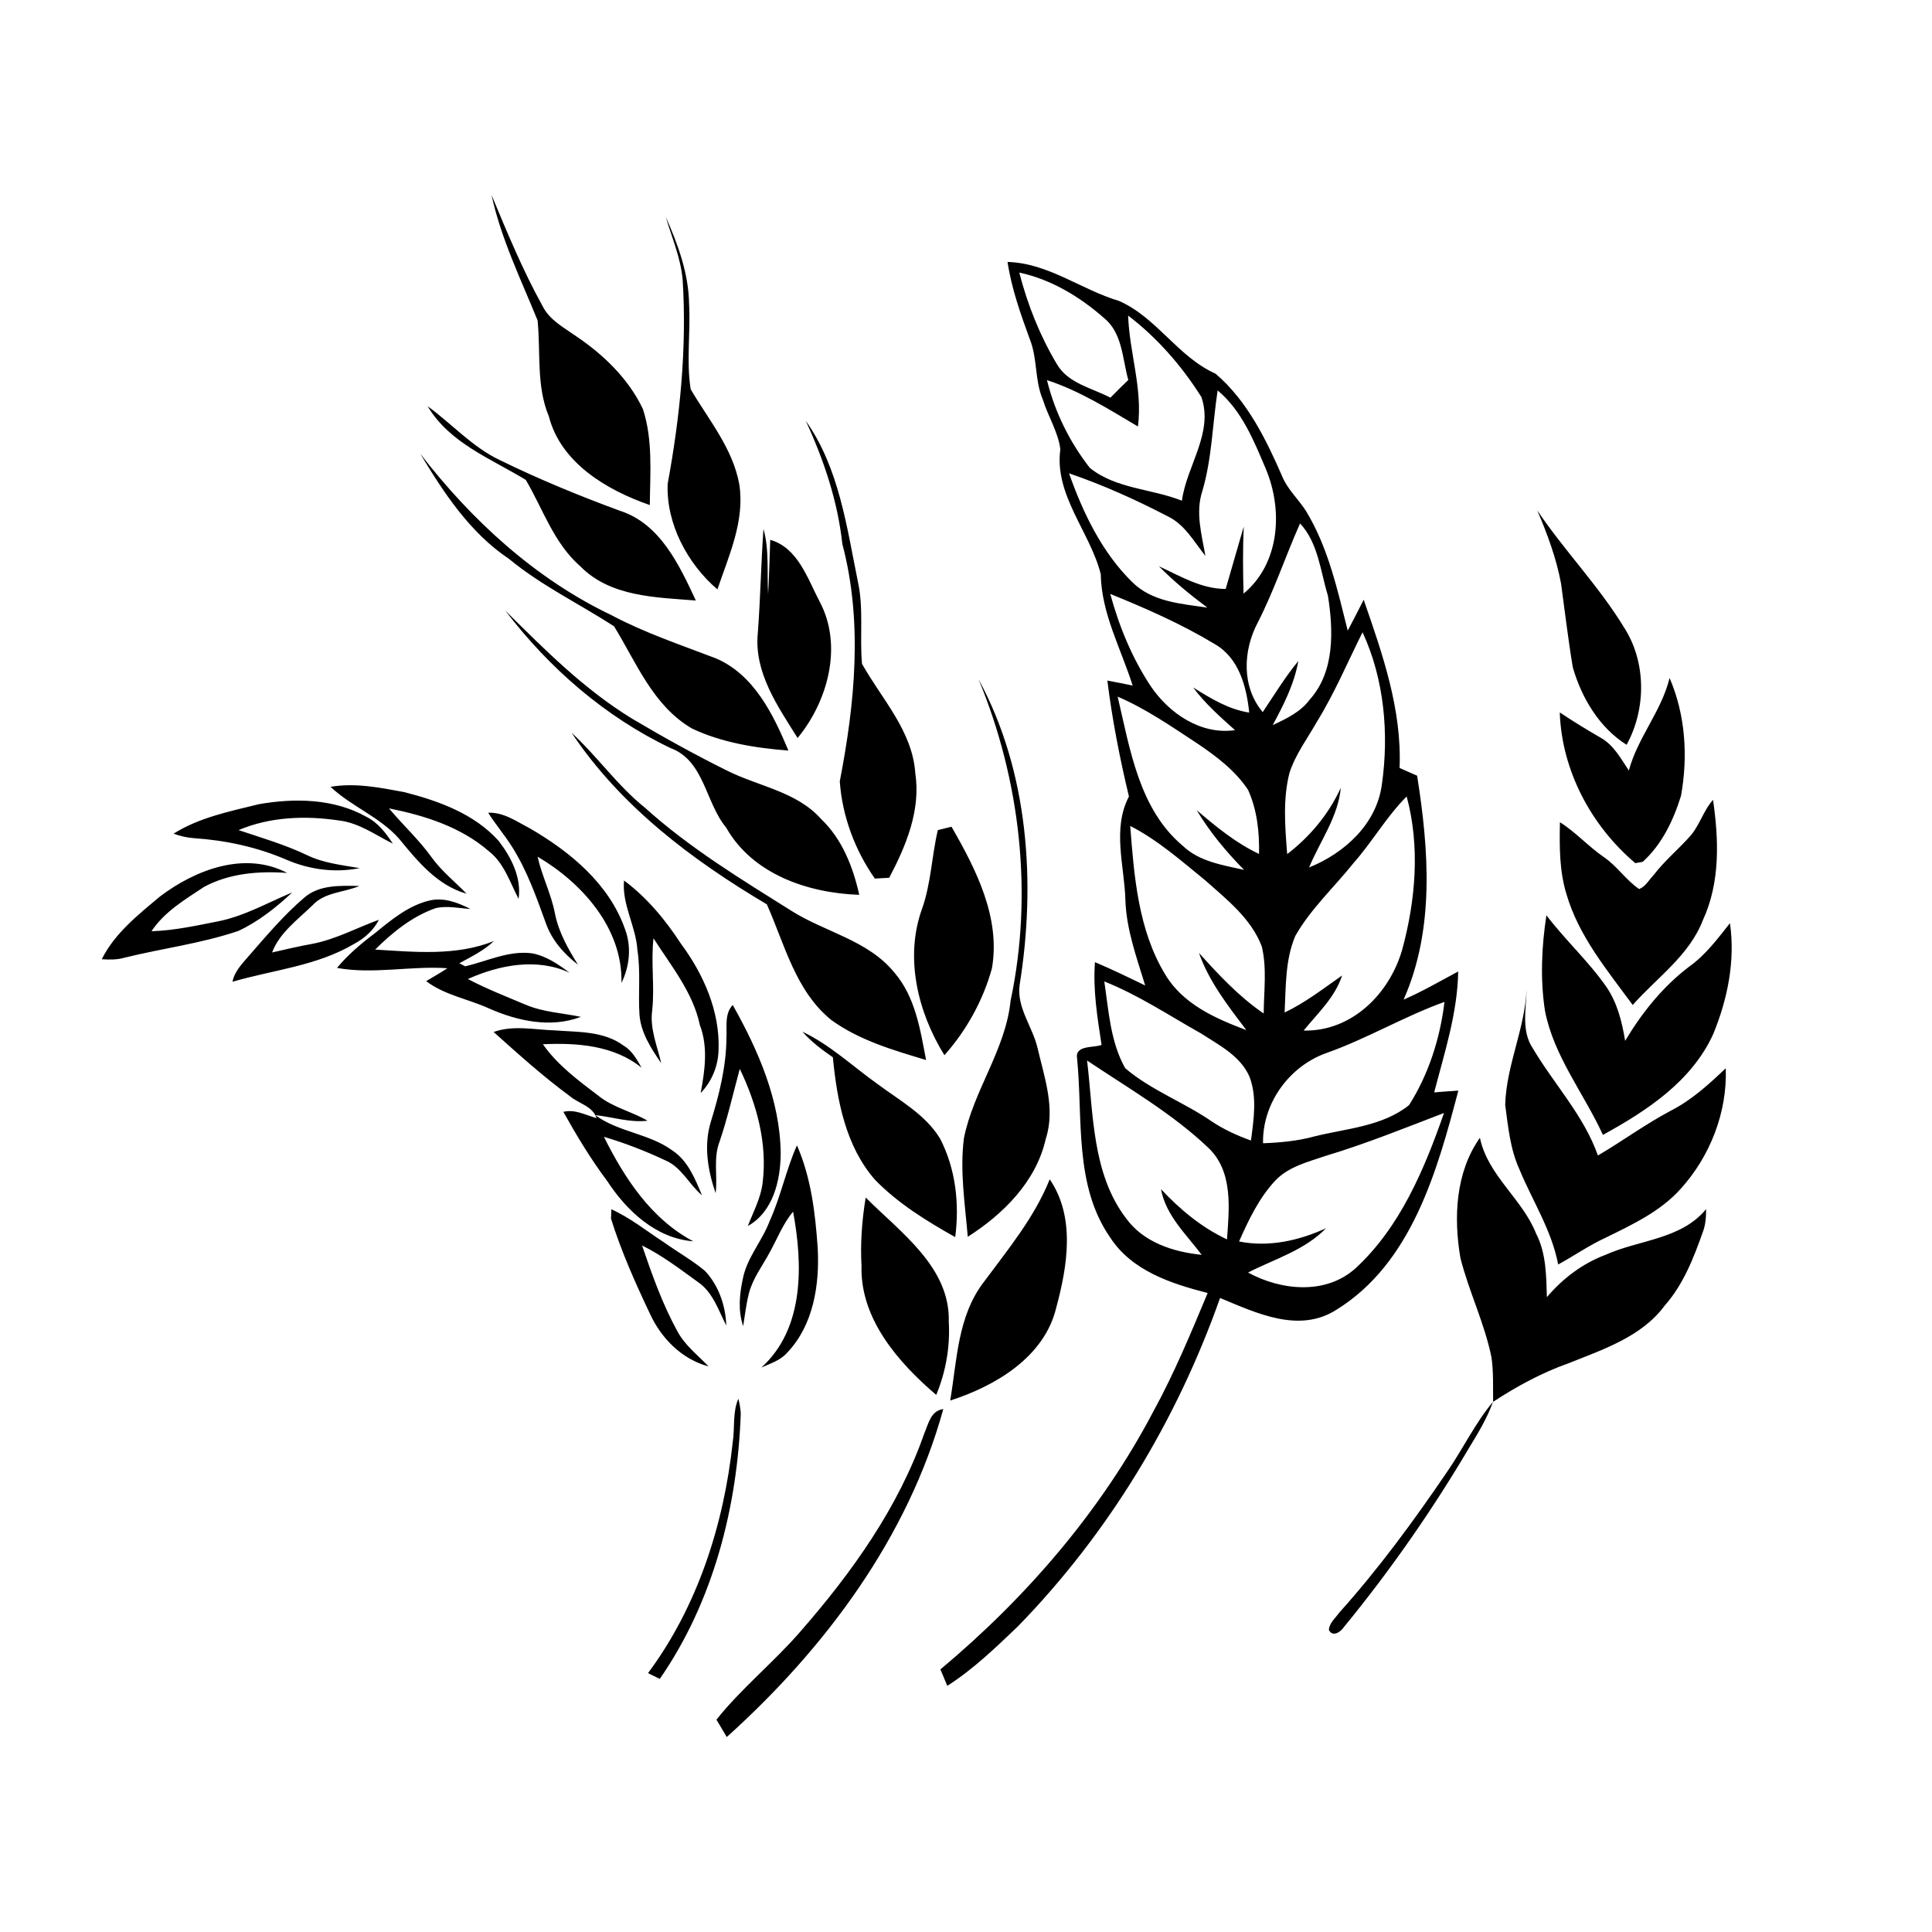 <svg xmlns="http://www.w3.org/2000/svg" width="120" height="120"><path d="M95.48 31.7c1.69,2.51 3.83,4.7 5.41,7.3 1.37,2.14 1.36,5.05 0.14,7.26 -1.69,-1.06 -2.8,-2.92 -3.34,-4.81 -0.29,-1.73 -0.49,-3.46 -0.73,-5.2 -0.29,-1.57 -0.85,-3.08 -1.48,-4.55zm5.69 16.16c0.55,-2.05 2.03,-3.69 2.53,-5.75 0.99,2.29 1.15,4.88 0.71,7.32 -0.47,1.52 -1.19,3.03 -2.38,4.1 -0.12,0.02 -0.34,0.06 -0.46,0.08 -2.74,-2.32 -4.57,-5.75 -4.69,-9.36 0.82,0.55 1.66,1.06 2.52,1.56 0.82,0.45 1.27,1.3 1.77,2.05zm3.72 4.17c0.66,-0.68 0.88,-1.65 1.51,-2.35 0.36,2.49 0.45,5.13 -0.63,7.47 -0.84,2.19 -2.85,3.57 -4.36,5.27 -1.58,-2.15 -3.35,-4.27 -4.11,-6.87 -0.45,-1.45 -0.44,-2.98 -0.41,-4.48 1,0.63 1.78,1.52 2.75,2.18 0.81,0.56 1.36,1.42 2.17,1.97 0.41,-0.16 0.61,-0.57 0.9,-0.87 0.65,-0.85 1.47,-1.54 2.18,-2.32zm-8.84 4.82c1.18,1.55 2.64,2.88 3.75,4.48 0.66,0.99 0.95,2.15 1.14,3.32 1.05,-1.76 2.35,-3.38 3.99,-4.62 1.01,-0.72 1.76,-1.73 2.52,-2.69 0.34,2.33 -0.15,4.73 -1.04,6.89 -1.33,2.93 -4.13,4.77 -6.85,6.26 -1.18,-2.58 -3.05,-4.88 -3.6,-7.71 -0.3,-1.97 -0.21,-3.97 0.09,-5.93zm-2.56 11.77c0.07,-2.46 1.23,-4.72 1.33,-7.19 -0.02,1.24 -0.35,2.59 0.39,3.69 1.32,2.23 3.16,4.16 4.04,6.65 1.53,-0.9 2.97,-1.96 4.54,-2.79 1.29,-0.66 2.36,-1.64 3.4,-2.63 0.1,2.73 -0.97,5.47 -2.8,7.49 -1.26,1.41 -3,2.22 -4.67,3.04 -1.02,0.47 -1.95,1.12 -2.94,1.66 -0.4,-2.13 -1.6,-3.95 -2.41,-5.92 -0.57,-1.25 -0.7,-2.65 -0.88,-4zm-2.78 9.52c-0.43,-2.51 -0.31,-5.32 1.21,-7.47 0.49,2.35 2.63,3.78 3.49,5.95 0.63,1.22 0.63,2.62 0.67,3.95 0.98,-1.16 2.21,-2.09 3.64,-2.63 2.09,-0.94 4.7,-0.95 6.25,-2.84 0,0.48 -0.03,0.98 -0.21,1.44 -0.57,1.61 -1.21,3.25 -2.36,4.55 -1.43,1.94 -3.82,2.72 -5.96,3.58 -1.67,0.59 -3.22,1.43 -4.7,2.4 -0.01,-0.92 0.03,-1.85 -0.1,-2.76 -0.43,-2.12 -1.4,-4.08 -1.93,-6.17zm-0.85 13.31c1,-1.44 1.75,-3.04 2.87,-4.38 -0.36,1.02 -0.93,1.95 -1.49,2.87 -2.3,3.89 -4.89,7.61 -7.76,11.11 -0.2,0.31 -0.71,0.66 -0.94,0.19 0.02,-0.43 0.4,-0.73 0.63,-1.06 2.45,-2.73 4.63,-5.7 6.69,-8.73zm-27.28 -75.18c2.53,0.07 4.57,1.72 6.92,2.42 2.34,1.02 3.65,3.47 6,4.52 1.98,1.69 3.16,4.12 4.18,6.47 0.35,0.78 1,1.36 1.45,2.08 1.37,2.26 1.94,4.87 2.58,7.41 0.34,-0.64 0.67,-1.28 0.99,-1.92 1.17,3.37 2.38,6.82 2.23,10.45 0.36,0.16 0.73,0.32 1.09,0.48 0.73,4.61 1.1,9.53 -0.84,13.91 1.17,-0.51 2.27,-1.15 3.39,-1.75 -0.04,2.58 -0.85,5.04 -1.49,7.51 0.5,-0.04 1,-0.08 1.5,-0.11 -1.31,4.99 -2.9,10.72 -7.57,13.61 -2.33,1.49 -4.98,0.2 -7.23,-0.73 -2.68,7.59 -6.94,14.64 -12.57,20.41 -1.37,1.31 -2.76,2.65 -4.37,3.68 -0.11,-0.25 -0.32,-0.77 -0.43,-1.02 5.34,-4.47 9.97,-9.83 13.22,-16.01 1.3,-2.37 2.34,-4.88 3.38,-7.37 -2.27,-0.58 -4.71,-1.38 -6.05,-3.44 -2.26,-3.25 -1.69,-7.39 -2.06,-11.12 -0.15,-0.86 1.03,-0.65 1.52,-0.85 -0.26,-1.7 -0.54,-3.41 -0.41,-5.14 1.06,0.45 2.09,0.95 3.12,1.45 -0.53,-1.74 -1.17,-3.47 -1.23,-5.31 -0.06,-2.13 -0.83,-4.41 0.22,-6.43 -0.57,-2.38 -1.04,-4.78 -1.34,-7.2 0.52,0.1 1.05,0.2 1.57,0.31 -0.72,-2.29 -1.94,-4.47 -1.98,-6.92 -0.66,-2.62 -2.9,-4.91 -2.51,-7.76 -0.14,-1.08 -0.76,-2.03 -1.08,-3.06 -0.52,-1.2 -0.33,-2.57 -0.82,-3.78 -0.57,-1.56 -1.13,-3.14 -1.38,-4.79zm0.73 0.66c0.51,1.99 1.28,3.92 2.33,5.68 0.7,1.21 2.17,1.48 3.33,2.09 0.36,-0.37 0.74,-0.74 1.11,-1.1 -0.37,-1.32 -0.36,-2.92 -1.51,-3.85 -1.5,-1.32 -3.29,-2.4 -5.26,-2.82zm6.76 2.67c0.08,2.31 0.91,4.55 0.61,6.89 -1.82,-1.08 -3.63,-2.22 -5.65,-2.88 0.48,1.97 1.41,3.85 2.66,5.45 1.62,1.31 3.84,1.29 5.72,2.04 0.29,-2.16 1.98,-4.21 1.21,-6.44 -1.21,-1.92 -2.74,-3.68 -4.55,-5.06zm5.56 4.65c-0.32,2.08 -0.35,4.21 -0.95,6.25 -0.44,1.33 -0.04,2.7 0.19,4.03 -0.71,-0.89 -1.28,-1.95 -2.34,-2.46 -1.98,-1.03 -4.02,-1.95 -6.13,-2.67 0.87,2.46 2.05,4.92 3.93,6.76 1.24,1.23 3.04,1.34 4.66,1.58 -1.06,-0.79 -2.08,-1.63 -3.01,-2.57 1.33,0.61 2.63,1.41 4.15,1.41 0.38,-1.29 0.74,-2.58 1.12,-3.87 -0.06,1.39 -0.05,2.78 -0.01,4.16 2.26,-1.87 2.46,-5.19 1.38,-7.75 -0.74,-1.75 -1.49,-3.62 -2.99,-4.87zm5.12 8.26c-0.91,2.04 -1.61,4.17 -2.63,6.16 -0.92,1.74 -1.01,3.99 0.31,5.56 0.72,-1.07 1.39,-2.18 2.21,-3.17 -0.25,1.42 -0.91,2.72 -1.59,3.98 0.85,-0.4 1.74,-0.82 2.31,-1.6 1.55,-1.73 1.46,-4.29 1.12,-6.44 -0.47,-1.53 -0.6,-3.27 -1.73,-4.49zm-11.79 4.38c0.55,2.02 1.36,3.99 2.52,5.74 1.14,1.68 3.11,3.03 5.23,2.72 -0.93,-0.83 -1.86,-1.65 -2.6,-2.65 1.09,0.68 2.19,1.36 3.48,1.56 -0.16,-1.6 -0.64,-3.41 -2.15,-4.26 -2.05,-1.24 -4.26,-2.21 -6.48,-3.11zm15.67 2.38c-0.93,1.86 -1.74,3.79 -2.84,5.57 -0.59,1.04 -1.33,2.02 -1.7,3.17 -0.42,1.65 -0.27,3.37 -0.14,5.04 1.42,-1.09 2.58,-2.48 3.33,-4.12 -0.17,1.82 -1.29,3.31 -1.97,4.95 2.2,-0.89 4.19,-2.69 4.52,-5.15 0.45,-3.15 0.15,-6.55 -1.2,-9.46zm-15.21 4c0.77,3.27 1.33,6.99 4.05,9.27 1.03,0.98 2.47,1.19 3.8,1.49 -1.11,-1.13 -2.13,-2.35 -2.94,-3.71 1.2,1.03 2.43,2.04 3.87,2.72 0.03,-1.36 -0.12,-2.74 -0.68,-3.98 -0.8,-1.2 -1.96,-2.08 -3.15,-2.88 -1.6,-1.05 -3.18,-2.15 -4.95,-2.91zm14.63 10.36c-1.2,1.5 -2.65,2.83 -3.6,4.51 -0.63,1.49 -0.58,3.16 -0.66,4.75 1.28,-0.61 2.41,-1.49 3.57,-2.3 -0.44,1.36 -1.51,2.34 -2.39,3.42 3,0.07 5.35,-2.3 6.13,-5.05 0.83,-3.06 1.11,-6.4 0.27,-9.49 -1.26,1.26 -2.14,2.83 -3.32,4.16zm-13.85 -2.33c0.24,3.13 0.5,6.47 2.17,9.22 1.1,1.85 3.12,2.74 5.04,3.46 -1.13,-1.5 -2.31,-3 -2.94,-4.79 1.23,1.36 2.49,2.72 4.02,3.76 0.01,-1.39 0.21,-2.81 -0.12,-4.17 -0.66,-1.73 -2.17,-2.91 -3.51,-4.1 -1.49,-1.21 -2.94,-2.5 -4.66,-3.38zm12.23 14.09c-2.34,0.81 -4.03,3.13 -3.98,5.62 1.07,-0.04 2.16,-0.14 3.21,-0.43 1.98,-0.49 4.22,-0.62 5.86,-1.94 1.22,-1.92 1.93,-4.16 2.2,-6.41 -2.5,0.9 -4.79,2.27 -7.29,3.16zm-13.84 -4.43c0.27,1.81 0.38,3.77 1.3,5.39 1.61,1.37 3.64,2.11 5.37,3.3 0.76,0.51 1.58,0.88 2.44,1.19 0.17,-1.31 0.39,-2.69 -0.09,-3.96 -0.56,-1.29 -1.88,-1.96 -3.01,-2.69 -1.98,-1.11 -3.89,-2.39 -6.01,-3.23zm-1.07 4.91c0.4,3.32 0.3,7.01 2.42,9.8 1.09,1.5 2.93,2.09 4.7,2.27 -0.97,-1.29 -2.22,-2.43 -2.53,-4.08 1.18,1.26 2.52,2.38 4.1,3.12 0.14,-1.93 0.39,-4.22 -1.16,-5.69 -2.25,-2.14 -4.97,-3.7 -7.53,-5.42zm14.83 5.92c-1.11,0.38 -2.33,0.67 -3.16,1.56 -1,1.08 -1.64,2.43 -2.23,3.76 1.85,0.37 3.71,-0.05 5.4,-0.82 -1.33,1.37 -3.18,1.9 -4.84,2.75 2.05,1.12 4.82,1.4 6.67,-0.26 2.78,-2.56 4.28,-6.16 5.5,-9.65 -2.43,0.93 -4.84,1.91 -7.34,2.66zm-51.82 -59.68c0.97,2.33 1.94,4.68 3.17,6.9 0.43,0.87 1.32,1.33 2.08,1.87 1.71,1.15 3.26,2.65 4.15,4.52 0.63,1.92 0.45,3.98 0.43,5.97 -2.65,-0.92 -5.52,-2.6 -6.27,-5.51 -0.79,-1.89 -0.5,-3.97 -0.7,-5.96 -1.04,-2.56 -2.27,-5.07 -2.86,-7.79zm10.82 1.36c0.76,1.71 1.42,3.51 1.45,5.4 0.1,1.77 -0.18,3.55 0.1,5.31 1.12,1.9 2.62,3.68 3.02,5.91 0.35,2.27 -0.65,4.42 -1.36,6.52 -1.87,-1.6 -3.19,-4.09 -3.09,-6.56 0.77,-4.18 1.2,-8.44 0.93,-12.68 -0.12,-1.36 -0.67,-2.61 -1.05,-3.9zm-14.79 11.76c1.51,1.1 2.77,2.53 4.47,3.34 2.43,1.19 4.93,2.22 7.46,3.15 2.51,0.8 3.7,3.37 4.73,5.58 -2.48,-0.2 -5.3,-0.22 -7.17,-2.12 -1.65,-1.44 -2.32,-3.55 -3.39,-5.37 -2.17,-1.33 -4.73,-2.28 -6.1,-4.58zm23.49 0.91c2.07,2.93 2.54,6.58 3.24,10.01 0.36,1.67 0.1,3.39 0.25,5.08 1.22,2.18 3.13,4.16 3.31,6.79 0.35,2.3 -0.57,4.51 -1.62,6.5 -0.23,0.01 -0.67,0.04 -0.89,0.05 -1.24,-1.76 -2.03,-3.89 -2.18,-6.04 0.94,-4.84 1.44,-9.91 0.16,-14.74 -0.29,-2.67 -1.15,-5.22 -2.27,-7.65zm-23.95 2.04c3.18,4.12 7.14,7.77 11.88,10.03 2.07,1.1 4.29,1.84 6.48,2.68 2.37,1.01 3.57,3.48 4.51,5.73 -2.05,-0.16 -4.13,-0.49 -5.99,-1.37 -2.42,-1.41 -3.45,-4.09 -4.84,-6.35 -2.17,-1.4 -4.52,-2.53 -6.53,-4.19 -2.42,-1.62 -4.04,-4.09 -5.51,-6.53zm21.32 4.67c0.37,1.32 0.21,2.7 0.29,4.05 0.06,-1.13 0.09,-2.25 0.13,-3.37 1.72,0.49 2.32,2.41 3.07,3.84 1.46,2.73 0.51,6.19 -1.37,8.47 -1.23,-1.97 -2.72,-4.08 -2.47,-6.53 0.16,-2.15 0.2,-4.31 0.35,-6.46zm-16.04 5.07c2.46,2.44 4.93,4.92 7.9,6.73 1.94,1.15 3.91,2.24 5.93,3.24 1.94,0.96 4.29,1.29 5.79,2.98 1.31,1.25 1.98,2.97 2.37,4.71 -3.18,-0.11 -6.62,-1.27 -8.27,-4.18 -1.29,-1.55 -1.35,-4.15 -3.44,-4.93 -4.07,-1.94 -7.55,-4.97 -10.28,-8.55zm29.4 4.27c3.11,5.74 3.57,12.64 2.55,18.99 -0.19,1.41 0.8,2.58 1.11,3.9 0.43,1.84 1.13,3.78 0.51,5.67 -0.59,2.63 -2.63,4.66 -4.84,6.07 -0.17,-2.03 -0.5,-4.08 -0.24,-6.12 0.59,-2.97 2.59,-5.49 2.9,-8.55 1.41,-6.64 0.6,-13.71 -1.99,-19.96zm-25.28 3.32c1.6,1.47 2.85,3.29 4.56,4.66 2.76,2.49 5.95,4.43 9.09,6.4 2.1,1.33 4.78,1.83 6.41,3.85 1.29,1.5 1.6,3.53 1.96,5.42 -2.03,-0.61 -4.14,-1.22 -5.88,-2.48 -2.23,-1.8 -2.9,-4.7 -4.01,-7.19 -4.66,-2.76 -9.09,-6.1 -12.13,-10.66zm22.75 6.05c0.21,-0.05 0.64,-0.16 0.85,-0.21 1.52,2.64 3.06,5.65 2.51,8.8 -0.55,1.99 -1.58,3.85 -2.95,5.39 -1.66,-2.67 -2.49,-6.09 -1.38,-9.12 0.55,-1.57 0.59,-3.25 0.97,-4.86zm-8.41 12.52c1.72,0.82 3.11,2.14 4.65,3.24 1.38,1.03 2.98,1.89 3.9,3.4 0.97,1.88 1.21,4.04 0.94,6.12 -1.78,-1 -3.55,-2.09 -4.98,-3.56 -1.83,-2.09 -2.36,-4.93 -2.62,-7.61 -0.68,-0.47 -1.35,-0.97 -1.89,-1.59zm15.36 9.17c1.61,2.36 1.1,5.4 0.4,7.99 -0.74,3.06 -3.78,4.85 -6.58,5.75 0.42,-2.51 0.46,-5.23 2.07,-7.34 1.51,-2.04 3.15,-4.01 4.11,-6.4zm-11.43 1.13c2.15,2.16 5.25,4.32 5.16,7.71 0.09,1.55 -0.18,3.11 -0.78,4.55 -2.35,-2.01 -4.73,-4.72 -4.64,-8.01 -0.08,-1.43 0.03,-2.85 0.26,-4.25zm3.64 14.65c0.26,-0.6 0.4,-1.41 1.18,-1.51 -2.2,7.99 -7.36,14.89 -13.45,20.37 -0.16,-0.27 -0.48,-0.81 -0.64,-1.08 1.58,-1.98 3.57,-3.57 5.22,-5.48 3.19,-3.65 6.08,-7.69 7.69,-12.3zm-46.63 -37.25c1.61,-1.01 3.48,-1.38 5.3,-1.83 2.22,-0.39 4.66,-0.35 6.67,0.78 0.72,0.36 1.22,1.01 1.65,1.67 -1.09,-0.54 -2.11,-1.3 -3.36,-1.44 -2.07,-0.31 -4.27,-0.23 -6.22,0.6 1.43,0.48 2.88,0.9 4.24,1.55 1.03,0.5 2.17,0.62 3.28,0.81 -1.54,0.31 -3.14,0.09 -4.57,-0.53 -1.81,-0.78 -3.77,-1.2 -5.73,-1.33 -0.43,-0.03 -0.85,-0.13 -1.26,-0.28zm9.75 -2.91c1.53,-0.26 3.08,0.05 4.58,0.33 2.15,0.55 4.36,1.35 5.87,3.04 0.78,1.02 1.42,2.28 1.23,3.59 -0.54,-1.03 -0.9,-2.23 -1.86,-2.97 -1.73,-1.5 -3.98,-2.21 -6.19,-2.65 0.86,1.03 1.86,1.94 2.64,3.03 0.62,0.86 1.45,1.52 2.18,2.27 -1.81,-0.51 -3.04,-2.01 -4.18,-3.4 -1.2,-1.37 -2.97,-2.01 -4.27,-3.24zm-10.59 6.81c2.19,-1.66 5.27,-2.84 7.9,-1.46 -1.76,-0.13 -3.6,0.02 -5.17,0.87 -1.19,0.79 -2.46,1.54 -3.26,2.75 1.41,-0.04 2.79,-0.35 4.17,-0.62 1.62,-0.33 3.06,-1.16 4.57,-1.79 -1,0.94 -2.1,1.81 -3.34,2.39 -2.29,0.78 -4.71,1.08 -7.06,1.66 -0.47,0.14 -0.95,0.13 -1.43,0.1 0.81,-1.62 2.26,-2.76 3.62,-3.9zm5.51 3.7c1.09,-1.25 2.17,-2.53 3.43,-3.61 0.94,-0.83 2.26,-0.76 3.44,-0.74 -0.96,0.41 -2.14,0.38 -2.89,1.18 -0.92,0.9 -2.07,1.72 -2.53,2.95 0.84,-0.19 1.67,-0.39 2.52,-0.54 1.44,-0.28 2.74,-0.99 4.11,-1.49 -0.33,0.66 -0.9,1.16 -1.54,1.5 -2.31,1.37 -5.02,1.61 -7.55,2.35 0.12,-0.64 0.6,-1.12 1.01,-1.6zm14.87 -8.9c0.96,-0.04 1.76,0.54 2.57,0.96 2.51,1.45 4.94,3.45 5.93,6.27 0.41,1.08 0.29,2.31 -0.22,3.34 0.08,-3.39 -2.44,-6.21 -5.21,-7.84 0.27,1.21 0.85,2.32 1.08,3.54 0.23,1.15 0.81,2.18 1.43,3.17 -0.88,-0.68 -1.63,-1.53 -2,-2.59 -0.59,-1.63 -1.17,-3.27 -2.1,-4.74 -0.46,-0.73 -1.02,-1.38 -1.48,-2.11zm-7.03 7.48c1.02,-0.83 2.08,-1.72 3.4,-2.03 0.88,-0.2 1.75,0.13 2.53,0.53 -0.72,-0.05 -1.46,-0.22 -2.17,-0.05 -1.45,0.51 -2.67,1.5 -3.75,2.57 2.47,0.15 5.04,0.41 7.38,-0.53 -0.62,0.59 -1.4,0.97 -2.15,1.38 0.09,0.05 0.28,0.15 0.37,0.19 1.36,-0.32 2.7,-0.99 4.13,-0.81 0.89,0.16 1.64,0.68 2.35,1.21 -2.03,-0.94 -4.36,-0.49 -6.32,0.39 1.16,0.61 2.39,1.09 3.6,1.6 1.09,0.46 2.28,0.51 3.42,0.75 -1.88,0.71 -3.93,0.26 -5.7,-0.52 -1.29,-0.59 -2.77,-0.83 -3.91,-1.7 0.44,-0.26 0.89,-0.52 1.32,-0.8 -2.27,-0.16 -4.59,0.39 -6.86,-0.02 0.68,-0.82 1.51,-1.52 2.36,-2.16zm16.3 1.05c-0.09,-1.48 -0.97,-2.82 -0.83,-4.32 1.42,1.06 2.57,2.44 3.53,3.92 1.41,1.9 2.44,4.22 2.34,6.63 -0.03,0.98 -0.42,1.94 -1.11,2.65 0.26,-1.39 0.47,-2.86 -0.05,-4.22 -0.43,-2.04 -1.79,-3.68 -2.88,-5.39 -0.17,1.48 0.08,2.98 -0.08,4.47 -0.16,1.14 0.31,2.21 0.56,3.29 -0.62,-0.91 -1.26,-1.88 -1.35,-3 -0.09,-1.35 0.08,-2.69 -0.13,-4.03zm-8.93 5.09c1.22,-0.44 2.53,-0.14 3.8,-0.1 1.45,0.11 3.04,0.03 4.28,0.95 0.52,0.31 0.82,0.86 1.11,1.37 -1.7,-1.39 -4.02,-1.56 -6.13,-1.46 0.91,1.3 2.2,2.25 3.45,3.2 0.9,0.73 2.06,0.97 3.05,1.55 -1.1,0.13 -2.16,-0.23 -3.25,-0.35 1.43,1.06 3.34,1.14 4.78,2.19 0.97,0.63 1.42,1.76 1.85,2.79 -0.81,-0.68 -1.27,-1.75 -2.28,-2.17 -1.23,-0.58 -2.5,-1.07 -3.81,-1.46 1.28,2.57 2.94,5.11 5.55,6.49 -2.32,-0.18 -4.14,-1.9 -5.35,-3.75 -1.02,-1.36 -1.89,-2.81 -2.72,-4.29 0.72,-0.18 1.38,0.2 2.06,0.39 -0.23,-0.75 -1.13,-0.91 -1.66,-1.37 -1.66,-1.22 -3.2,-2.61 -4.73,-3.98zm14.46 0.36c0.04,-0.69 -0.13,-1.48 0.39,-2.04 1.59,2.82 2.95,5.94 2.98,9.23 -0.01,1.67 -0.47,3.62 -2.04,4.5 0.34,-0.89 0.81,-1.74 0.92,-2.7 0.3,-2.44 -0.37,-4.87 -1.42,-7.06 -0.41,1.5 -0.75,3.02 -1.25,4.5 -0.41,1.04 -0.12,2.15 -0.25,3.22 -0.49,-1.41 -0.75,-2.97 -0.3,-4.43 0.52,-1.69 0.96,-3.44 0.97,-5.22zm-7.17 11.23c0.01,-0.14 0.02,-0.44 0.02,-0.58 1.18,0.53 2.2,1.36 3.28,2.06 0.84,0.6 1.75,1.11 2.54,1.77 0.85,0.91 1.28,2.16 1.32,3.39 -0.49,-0.95 -0.83,-2.07 -1.76,-2.7 -1.12,-0.81 -2.23,-1.66 -3.47,-2.27 0.62,1.82 1.27,3.65 2.2,5.34 0.47,0.87 1.26,1.47 1.93,2.17 -1.66,-0.44 -2.95,-1.75 -3.65,-3.29 -0.91,-1.92 -1.78,-3.87 -2.41,-5.89zm9.86 0.14c0.69,-1.52 1.01,-3.17 1.69,-4.69 0.88,2.01 1.14,4.22 1.29,6.39 0.12,2.26 -0.26,4.77 -1.89,6.48 -0.41,0.48 -1.05,0.68 -1.61,0.93 2.68,-2.42 2.58,-6.41 1.97,-9.68 -0.64,0.76 -0.99,1.7 -1.47,2.56 -0.45,0.83 -1.05,1.61 -1.28,2.54 -0.17,0.67 -0.24,1.34 -0.35,2.01 -0.33,-0.96 -0.23,-1.98 -0.02,-2.95 0.26,-1.32 1.21,-2.35 1.67,-3.59zm-2.3 13.76c0.14,-0.91 -0.02,-1.86 0.35,-2.71 0.08,0.3 0.13,0.6 0.15,0.91 -0.2,5.79 -1.7,11.68 -5.03,16.49 -0.24,-0.12 -0.49,-0.24 -0.73,-0.36 3.08,-4.14 4.71,-9.24 5.26,-14.33z"/></svg>